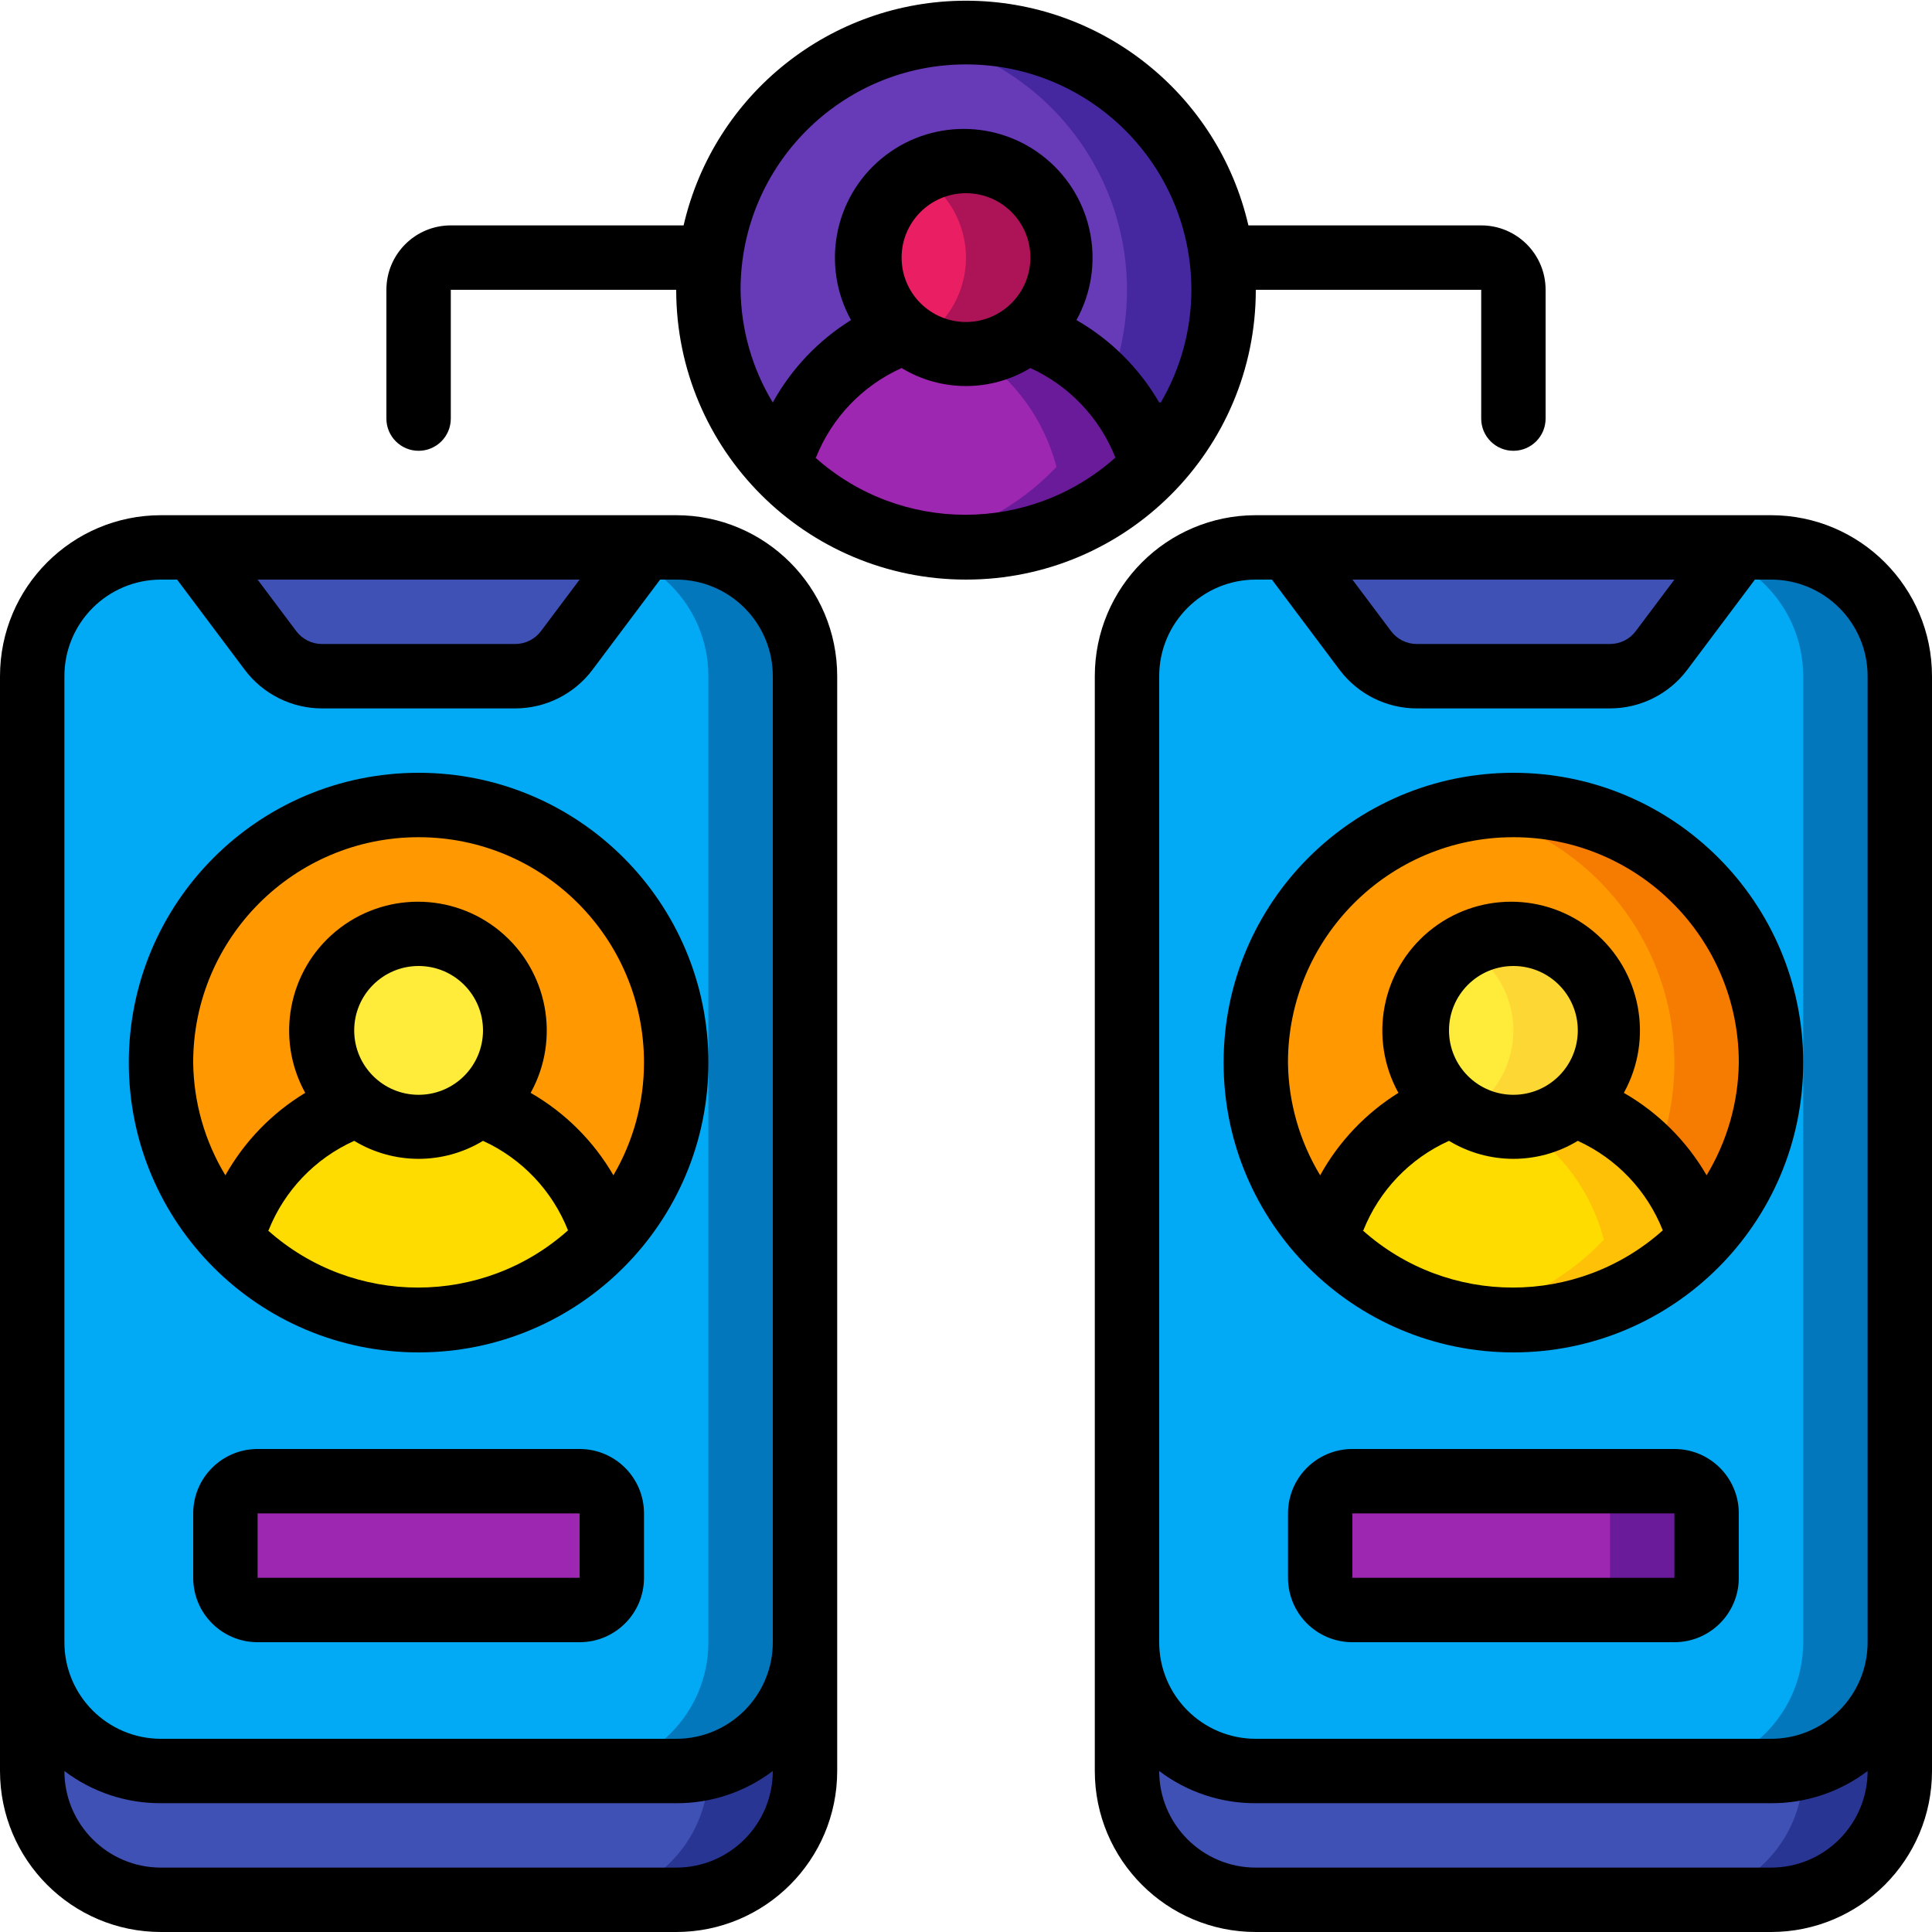 <svg   viewBox="0 0 60 60"  xmlns="http://www.w3.org/2000/svg"><g id="Page-1" fill="none" fill-rule="evenodd"><g id="020---Multi-Device-Users" fill-rule="nonzero"><path id="Shape" d="m25 51v4c0 2.209-1.791 4-4 4h-16c-2.209 0-4-1.791-4-4v-4c0 2.209 1.791 4 4 4h16c2.209 0 4-1.791 4-4z" fill="#3f51b5"/><path id="Shape" d="m22 54.86v.14c0 2.209-1.791 4-4 4h3c2.209 0 4-1.791 4-4v-4c-.006 1.819-1.239 3.405-3 3.86z" fill="#283593"/><rect id="Rectangle-path" fill="#02a9f4" height="38" rx="4" width="24" x="1" y="17"/><path id="Shape" d="m21 17h-3c2.209 0 4 1.791 4 4v30c0 2.209-1.791 4-4 4h3c2.209 0 4-1.791 4-4v-30c0-2.209-1.791-4-4-4z" fill="#0377bc"/><path id="Shape" d="m59 51v4c0 2.209-1.791 4-4 4h-16c-2.209 0-4-1.791-4-4v-4c0 2.209 1.791 4 4 4h16c2.209 0 4-1.791 4-4z" fill="#3f51b5"/><path id="Shape" d="m56 54.86v.14c0 2.209-1.791 4-4 4h3c2.209 0 4-1.791 4-4v-4c-.006 1.819-1.239 3.405-3 3.86z" fill="#283593"/><rect id="Rectangle-path" fill="#02a9f4" height="38" rx="4" width="24" x="35" y="17"/><path id="Shape" d="m55 17h-3c2.209 0 4 1.791 4 4v30c0 2.209-1.791 4-4 4h3c2.209 0 4-1.791 4-4v-30c0-2.209-1.791-4-4-4z" fill="#0377bc"/><path id="Shape" d="m35.81 14.5c-1.511 1.596-3.612 2.501-5.81 2.501s-4.299-.904-5.81-2.501c.517-1.961 1.981-3.534 3.9-4.19 1.109.915 2.711.915 3.82 0 1.919.656 3.383 2.229 3.9 4.19z" fill="#9d27b0"/><path id="Shape" d="m31.91 10.31c-.467.383-1.038.617-1.64.67 1.256.815 2.162 2.071 2.54 3.52-1.155 1.216-2.663 2.038-4.31 2.35.494.095.996.146 1.5.15 2.198 0 4.299-.904 5.81-2.5-.517-1.961-1.981-3.534-3.9-4.19z" fill="#6a1b9a"/><path id="Shape" d="m38 9c0 2.046-.784 4.014-2.19 5.5-.517-1.961-1.981-3.534-3.9-4.19.689-.569 1.089-1.416 1.09-2.31 0-1.657-1.343-3-3-3s-3 1.343-3 3c.001.894.401 1.741 1.09 2.31-1.919.656-3.383 2.229-3.9 4.19-2.47-2.61-2.897-6.547-1.044-9.625 1.853-3.079 5.532-4.544 8.995-3.582s5.859 4.114 5.859 7.708z" fill="#673ab7"/><path id="Shape" d="m30 1c-.504-.001-1.006.05-1.5.15 3.769.719 6.496 4.013 6.5 7.85.001 1.027-.192 2.045-.57 3 .659.719 1.132 1.587 1.38 2.53 2.218-2.319 2.836-5.738 1.57-8.687s-4.171-4.855-7.38-4.843z" fill="#4527a0"/><path id="Shape" d="m33 8c0 1.657-1.343 3-3 3s-3-1.343-3-3 1.343-3 3-3 3 1.343 3 3z" fill="#e91e63"/><path id="Shape" d="m30 5c-.527.002-1.045.144-1.5.41.926.534 1.497 1.521 1.5 2.59-.001.894-.401 1.741-1.09 2.31-.13.106-.267.202-.41.29.456.263.974.401 1.5.4 1.657 0 3-1.343 3-3s-1.343-3-3-3z" fill="#ad1457"/><path id="Shape" d="m18.81 38.5c-1.511 1.596-3.612 2.501-5.81 2.501s-4.299-.904-5.81-2.501c.517-1.961 1.981-3.534 3.9-4.19 1.109.915 2.711.915 3.82 0 1.919.656 3.383 2.229 3.9 4.19z" fill="#ffdc00"/><path id="Shape" d="m21 33c0 2.046-.784 4.014-2.19 5.5-.517-1.961-1.981-3.534-3.9-4.19.689-.569 1.089-1.416 1.09-2.31 0-1.657-1.343-3-3-3s-3 1.343-3 3c.001.894.401 1.741 1.09 2.31-1.919.656-3.383 2.229-3.9 4.19-2.47-2.61-2.897-6.547-1.044-9.625s5.532-4.544 8.995-3.582c3.463.962 5.859 4.114 5.859 7.708z" fill="#ff9801"/><path id="Shape" d="m16 32c0 1.657-1.343 3-3 3s-3-1.343-3-3 1.343-3 3-3 3 1.343 3 3z" fill="#ffeb3a"/><rect id="Rectangle-path" fill="#9d27b0" height="4" rx="1" width="12" x="7" y="46"/><path id="Shape" d="m52.81 38.5c-1.511 1.596-3.612 2.501-5.81 2.501s-4.299-.904-5.81-2.501c.517-1.961 1.981-3.534 3.9-4.19 1.109.915 2.711.915 3.82 0 1.919.656 3.383 2.229 3.9 4.19z" fill="#ffdc00"/><path id="Shape" d="m48.91 34.31c-.467.383-1.038.617-1.64.67 1.256.815 2.162 2.071 2.54 3.52-1.155 1.216-2.663 2.038-4.31 2.35.494.095.996.146 1.5.15 2.198 0 4.299-.904 5.81-2.5-.517-1.961-1.981-3.534-3.9-4.19z" fill="#fec108"/><path id="Shape" d="m55 33c0 2.046-.784 4.014-2.19 5.5-.517-1.961-1.981-3.534-3.9-4.19.689-.569 1.089-1.416 1.09-2.31 0-1.657-1.343-3-3-3s-3 1.343-3 3c.001.894.401 1.741 1.09 2.31-1.919.656-3.383 2.229-3.9 4.19-2.47-2.61-2.897-6.547-1.044-9.625s5.532-4.544 8.995-3.582c3.463.962 5.859 4.114 5.859 7.708z" fill="#ff9801"/><path id="Shape" d="m47 25c-.504-.001-1.006.05-1.5.15 3.769.719 6.496 4.013 6.5 7.85.001 1.027-.192 2.045-.57 3 .659.719 1.132 1.587 1.38 2.53 2.218-2.319 2.836-5.738 1.57-8.687s-4.171-4.855-7.38-4.843z" fill="#f57c00"/><path id="Shape" d="m50 32c-0 1.657-1.343 3-3 3s-3-1.343-3-3c0-1.657 1.343-3 3-3s3 1.343 3 3z" fill="#ffeb3a"/><path id="Shape" d="m47 29c-.527.002-1.045.144-1.5.41.926.534 1.497 1.521 1.5 2.59-.001.894-.401 1.741-1.09 2.31-.13.106-.267.202-.41.29.456.263.974.401 1.5.4 1.657 0 3-1.343 3-3s-1.343-3-3-3z" fill="#fdd834"/><rect id="Rectangle-path" fill="#9d27b0" height="4" rx="1" width="12" x="41" y="46"/><path id="Shape" d="m52 46h-3c.552 0 1 .448 1 1v2c0 .552-.448 1-1 1h3c.552 0 1-.448 1-1v-2c0-.552-.448-1-1-1z" fill="#6a1b9a"/><path id="Shape" d="m20 17-2.4 3.2c-.378.504-.97.8-1.6.8h-6c-.63 0-1.222-.296-1.6-.8l-2.4-3.2z" fill="#3f51b5"/><path id="Shape" d="m54 17-2.4 3.2c-.378.504-.97.8-1.6.8h-6c-.63 0-1.222-.296-1.6-.8l-2.4-3.2z" fill="#3f51b5"/><g fill="#000"><path id="Shape" d="m5 60h16c2.761 0 5-2.239 5-5v-34c0-2.761-2.239-5-5-5h-16c-2.761 0-5 2.239-5 5v34c0 2.761 2.239 5 5 5zm16-2h-16c-1.657 0-3-1.343-3-3 .863.654 1.917 1.006 3 1h16c1.083.006 2.137-.346 3-1 0 1.657-1.343 3-3 3zm-3-40-1.2 1.6c-.189.252-.485.4-.8.4h-6c-.315 0-.611-.148-.8-.4l-1.2-1.6zm-16 3c0-1.657 1.343-3 3-3h.5l2.1 2.8c.567.755 1.456 1.2 2.4 1.2h6c.944 0 1.833-.445 2.4-1.2l2.1-2.8h.5c1.657 0 3 1.343 3 3v30c0 1.657-1.343 3-3 3h-16c-1.657 0-3-1.343-3-3z"/><path id="Shape" d="m55 16h-16c-2.761 0-5 2.239-5 5v34c0 2.761 2.239 5 5 5h16c2.761 0 5-2.239 5-5v-34c0-2.761-2.239-5-5-5zm-3 2-1.2 1.6c-.189.252-.485.4-.8.4h-6c-.315 0-.611-.148-.8-.4l-1.2-1.6zm-16 3c0-1.657 1.343-3 3-3h.5l2.1 2.8c.567.755 1.456 1.2 2.4 1.2h6c.944 0 1.833-.445 2.4-1.2l2.1-2.8h.5c1.657 0 3 1.343 3 3v30c0 1.657-1.343 3-3 3h-16c-1.657 0-3-1.343-3-3zm19 37h-16c-1.657 0-3-1.343-3-3 .863.654 1.917 1.006 3 1h16c1.083.006 2.137-.346 3-1 0 1.657-1.343 3-3 3z"/><path id="Shape" d="m13 42c4.971 0 9-4.029 9-9s-4.029-9-9-9c-4.971 0-9 4.029-9 9s4.029 9 9 9zm-4.66-3.79c.492-1.237 1.446-2.234 2.66-2.78 1.229.745 2.771.745 4 0 1.206.551 2.152 1.547 2.64 2.78-2.655 2.369-6.665 2.369-9.32 0zm4.66-4.21c-1.105 0-2-.895-2-2s.895-2 2-2 2 .895 2 2-.895 2-2 2zm0-8c3.866 0 7 3.134 7 7 0 1.23-.328 2.439-.95 3.5-.617-1.064-1.503-1.947-2.57-2.56.931-1.682.533-3.789-.948-5.016-1.48-1.227-3.624-1.227-5.105 0-1.48 1.227-1.878 3.334-.948 5.016-1.034.625-1.888 1.507-2.48 2.56-.64-1.057-.985-2.265-1-3.5 0-3.866 3.134-7 7-7z"/><path id="Shape" d="m47 14c.552 0 1-.448 1-1v-4c0-1.105-.895-2-2-2h-7.23c-.942-4.085-4.578-6.978-8.77-6.978s-7.828 2.894-8.77 6.978h-7.23c-1.105 0-2 .895-2 2v4c0 .552.448 1 1 1s1-.448 1-1v-4h7c0 4.971 4.029 9 9 9s9-4.029 9-9h7v4c0 .552.448 1 1 1zm-21.66.21c.492-1.237 1.446-2.234 2.66-2.78 1.229.745 2.771.745 4 0 1.206.551 2.152 1.547 2.64 2.78-2.655 2.369-6.665 2.369-9.32 0zm4.66-4.21c-1.105 0-2-.895-2-2s.895-2 2-2 2 .895 2 2c0 .53-.211 1.039-.586 1.414-.375.375-.884.586-1.414.586zm6 2.5c-.617-1.064-1.503-1.947-2.57-2.56.931-1.682.533-3.789-.948-5.016s-3.624-1.227-5.105 0-1.878 3.334-.948 5.016c-1.015.632-1.852 1.513-2.43 2.56-.64-1.057-.985-2.265-1-3.5 0-3.866 3.134-7 7-7s7 3.134 7 7c0 1.23-.328 2.439-.95 3.5z"/><path id="Shape" d="m18 45h-10c-1.105 0-2 .895-2 2v2c0 1.105.895 2 2 2h10c1.105 0 2-.895 2-2v-2c0-1.105-.895-2-2-2zm-10 4v-2h10v2z"/><path id="Shape" d="m47 42c4.971 0 9-4.029 9-9s-4.029-9-9-9-9 4.029-9 9 4.029 9 9 9zm-4.66-3.79c.492-1.237 1.446-2.234 2.66-2.78 1.229.745 2.771.745 4 0 1.206.551 2.152 1.547 2.64 2.78-2.655 2.369-6.665 2.369-9.32 0zm4.66-4.21c-1.105 0-2-.895-2-2s.895-2 2-2 2 .895 2 2-.895 2-2 2zm0-8c3.866 0 7 3.134 7 7-.015 1.235-.36 2.443-1 3.5-.617-1.064-1.503-1.947-2.57-2.56.931-1.682.533-3.789-.948-5.016-1.48-1.227-3.624-1.227-5.105 0-1.48 1.227-1.878 3.334-.948 5.016-1.015.632-1.852 1.513-2.43 2.56-.64-1.057-.985-2.265-1-3.5 0-3.866 3.134-7 7-7z"/><path id="Shape" d="m52 45h-10c-1.105 0-2 .895-2 2v2c0 1.105.895 2 2 2h10c1.105 0 2-.895 2-2v-2c0-1.105-.895-2-2-2zm-10 4v-2h10v2z"/></g></g></g></svg>